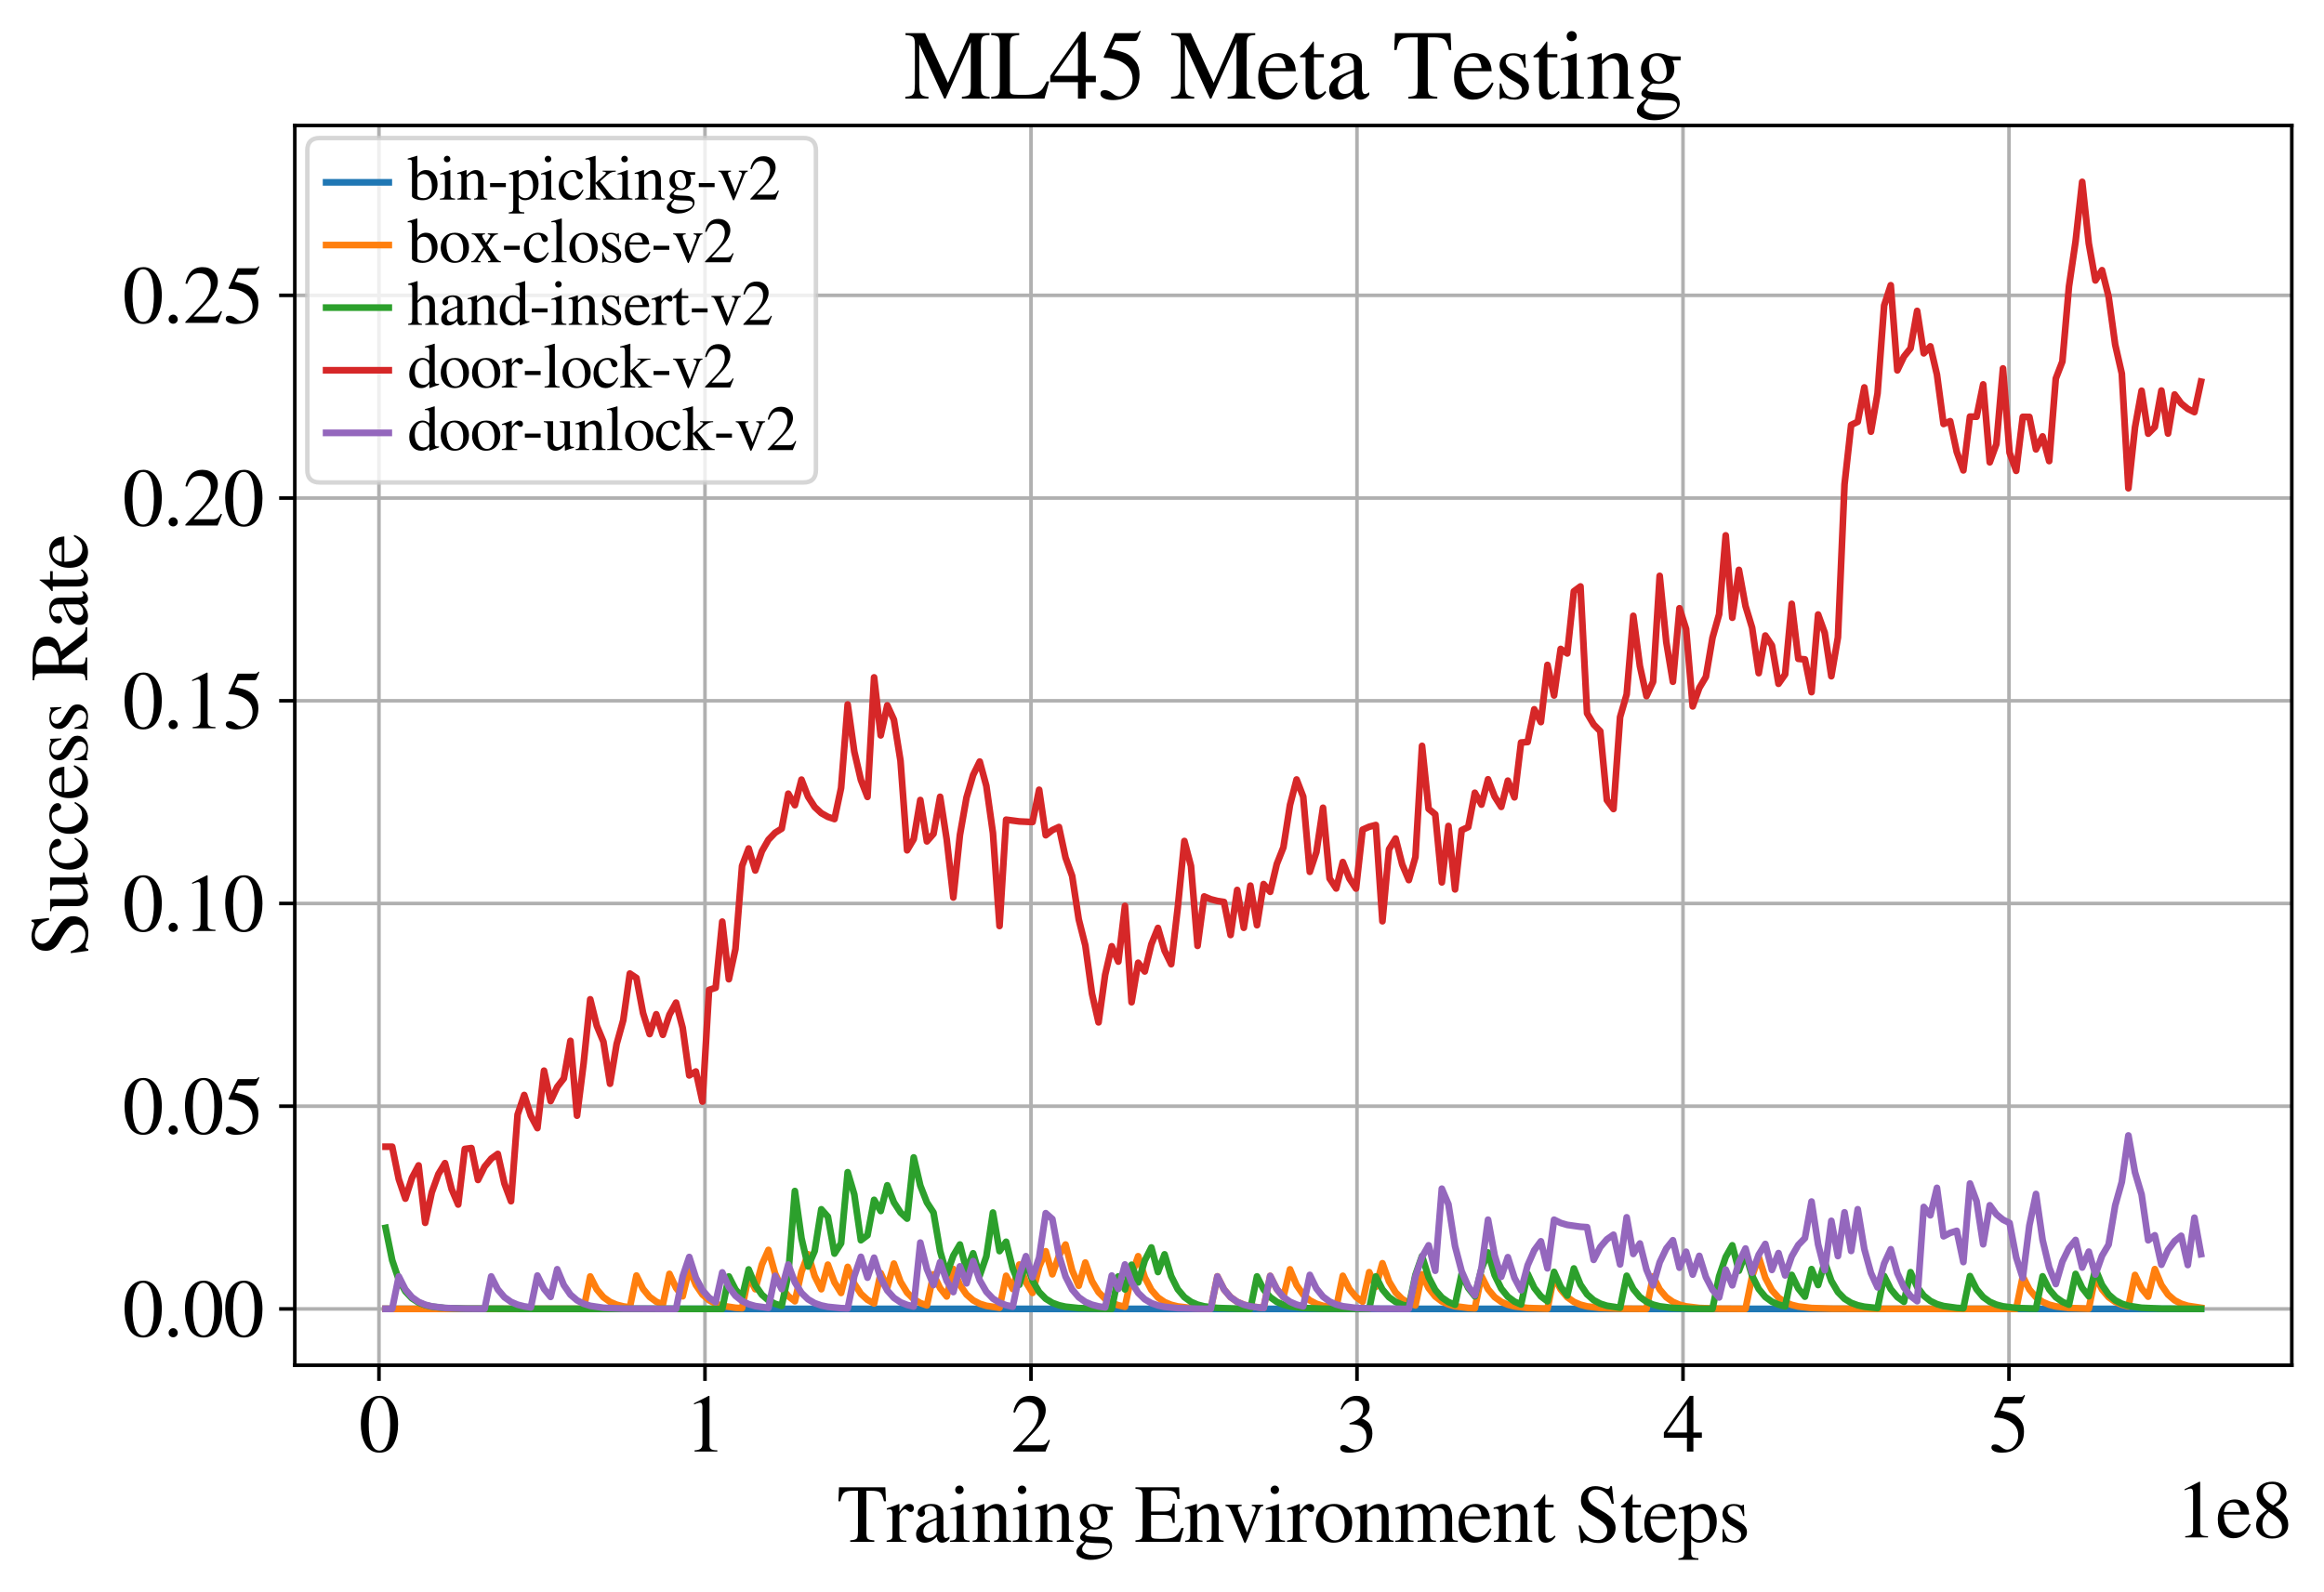 <?xml version="1.0" encoding="utf-8" standalone="no"?>
<!DOCTYPE svg PUBLIC "-//W3C//DTD SVG 1.1//EN"
  "http://www.w3.org/Graphics/SVG/1.1/DTD/svg11.dtd">
<svg xmlns:xlink="http://www.w3.org/1999/xlink" width="519.5pt" height="355.877pt" viewBox="0 0 519.5 355.877" xmlns="http://www.w3.org/2000/svg" version="1.1">
 <defs>
  <style type="text/css">*{stroke-linejoin: round; stroke-linecap: butt}</style>
 </defs>
 <g id="figure_1">
  <g id="patch_1">
   <path d="M 0 355.877 
L 519.5 355.877 
L 519.5 0 
L 0 0 
z
" style="fill: #ffffff"/>
  </g>
  <g id="axes_1">
   <g id="patch_2">
    <path d="M 65.9 305.26 
L 512.3 305.26 
L 512.3 28.06 
L 65.9 28.06 
z
" style="fill: #ffffff"/>
   </g>
   <g id="matplotlib.axis_1">
    <g id="xtick_1">
     <g id="line2d_1">
      <path d="M 84.715 305.26 
L 84.715 28.06 
" clip-path="url(#pf78655b708)" style="fill: none; stroke: #b0b0b0; stroke-width: 0.8; stroke-linecap: square"/>
     </g>
     <g id="line2d_2">
      <defs>
       <path id="m2693a673b1" d="M 0 0 
L 0 3.5 
" style="stroke: #000000; stroke-width: 0.8"/>
      </defs>
      <g>
       <use xlink:href="#m2693a673b1" x="84.715" y="305.26" style="stroke: #000000; stroke-width: 0.8"/>
      </g>
     </g>
     <g id="text_1">
      <!-- 0 -->
      <g transform="translate(80.215 324.554)scale(0.18 -0.18)">
       <defs>
        <path id="STIXGeneral-Regular-30" d="M 3046 2112 
Q 3046 1683 2963 1302 
Q 2880 922 2717 602 
Q 2554 282 2266 96 
Q 1978 -90 1600 -90 
Q 1210 -90 915 108 
Q 621 307 461 640 
Q 301 973 227 1350 
Q 154 1728 154 2150 
Q 154 2746 301 3222 
Q 448 3699 790 4012 
Q 1133 4326 1626 4326 
Q 2253 4326 2649 3712 
Q 3046 3098 3046 2112 
z
M 2432 2080 
Q 2432 3091 2217 3625 
Q 2003 4160 1587 4160 
Q 1190 4160 979 3622 
Q 768 3085 768 2106 
Q 768 1120 979 598 
Q 1190 77 1600 77 
Q 2003 77 2217 598 
Q 2432 1120 2432 2080 
z
" transform="scale(0.016)"/>
       </defs>
       <use xlink:href="#STIXGeneral-Regular-30"/>
      </g>
     </g>
    </g>
    <g id="xtick_2">
     <g id="line2d_3">
      <path d="M 157.589 305.26 
L 157.589 28.06 
" clip-path="url(#pf78655b708)" style="fill: none; stroke: #b0b0b0; stroke-width: 0.8; stroke-linecap: square"/>
     </g>
     <g id="line2d_4">
      <g>
       <use xlink:href="#m2693a673b1" x="157.589" y="305.26" style="stroke: #000000; stroke-width: 0.8"/>
      </g>
     </g>
     <g id="text_2">
      <!-- 1 -->
      <g transform="translate(153.089 324.554)scale(0.18 -0.18)">
       <defs>
        <path id="STIXGeneral-Regular-31" d="M 2522 0 
L 755 0 
L 755 96 
Q 1107 115 1235 227 
Q 1363 339 1363 608 
L 1363 3482 
Q 1363 3795 1171 3795 
Q 1082 3795 883 3718 
L 710 3654 
L 710 3744 
L 1856 4326 
L 1914 4307 
L 1914 486 
Q 1914 275 2042 185 
Q 2170 96 2522 96 
L 2522 0 
z
" transform="scale(0.016)"/>
       </defs>
       <use xlink:href="#STIXGeneral-Regular-31"/>
      </g>
     </g>
    </g>
    <g id="xtick_3">
     <g id="line2d_5">
      <path d="M 230.464 305.26 
L 230.464 28.06 
" clip-path="url(#pf78655b708)" style="fill: none; stroke: #b0b0b0; stroke-width: 0.8; stroke-linecap: square"/>
     </g>
     <g id="line2d_6">
      <g>
       <use xlink:href="#m2693a673b1" x="230.464" y="305.26" style="stroke: #000000; stroke-width: 0.8"/>
      </g>
     </g>
     <g id="text_3">
      <!-- 2 -->
      <g transform="translate(225.964 324.554)scale(0.18 -0.18)">
       <defs>
        <path id="STIXGeneral-Regular-32" d="M 3034 877 
L 2688 0 
L 186 0 
L 186 77 
L 1325 1286 
Q 1773 1754 1965 2144 
Q 2157 2534 2157 2950 
Q 2157 3379 1920 3616 
Q 1683 3853 1267 3853 
Q 922 3853 720 3673 
Q 518 3494 326 3021 
L 192 3053 
Q 301 3648 630 3987 
Q 960 4326 1523 4326 
Q 2054 4326 2380 4006 
Q 2707 3686 2707 3200 
Q 2707 2477 1888 1613 
L 832 486 
L 2330 486 
Q 2541 486 2665 569 
Q 2790 653 2944 915 
L 3034 877 
z
" transform="scale(0.016)"/>
       </defs>
       <use xlink:href="#STIXGeneral-Regular-32"/>
      </g>
     </g>
    </g>
    <g id="xtick_4">
     <g id="line2d_7">
      <path d="M 303.338 305.26 
L 303.338 28.06 
" clip-path="url(#pf78655b708)" style="fill: none; stroke: #b0b0b0; stroke-width: 0.8; stroke-linecap: square"/>
     </g>
     <g id="line2d_8">
      <g>
       <use xlink:href="#m2693a673b1" x="303.338" y="305.26" style="stroke: #000000; stroke-width: 0.8"/>
      </g>
     </g>
     <g id="text_4">
      <!-- 3 -->
      <g transform="translate(298.838 324.554)scale(0.18 -0.18)">
       <defs>
        <path id="STIXGeneral-Regular-33" d="M 390 3264 
L 288 3290 
Q 435 3770 748 4048 
Q 1062 4326 1542 4326 
Q 1990 4326 2265 4083 
Q 2541 3840 2541 3450 
Q 2541 2925 1946 2566 
Q 2298 2413 2477 2227 
Q 2758 1914 2758 1402 
Q 2758 890 2464 506 
Q 2246 211 1840 60 
Q 1434 -90 979 -90 
Q 262 -90 262 275 
Q 262 378 339 442 
Q 416 506 525 506 
Q 685 506 915 339 
Q 1197 141 1466 141 
Q 1818 141 2058 425 
Q 2298 710 2298 1120 
Q 2298 1856 1632 2048 
Q 1434 2112 979 2112 
L 979 2202 
Q 1338 2323 1517 2432 
Q 2035 2726 2035 3290 
Q 2035 3610 1852 3776 
Q 1670 3942 1344 3942 
Q 768 3942 390 3264 
z
" transform="scale(0.016)"/>
       </defs>
       <use xlink:href="#STIXGeneral-Regular-33"/>
      </g>
     </g>
    </g>
    <g id="xtick_5">
     <g id="line2d_9">
      <path d="M 376.212 305.26 
L 376.212 28.06 
" clip-path="url(#pf78655b708)" style="fill: none; stroke: #b0b0b0; stroke-width: 0.8; stroke-linecap: square"/>
     </g>
     <g id="line2d_10">
      <g>
       <use xlink:href="#m2693a673b1" x="376.212" y="305.26" style="stroke: #000000; stroke-width: 0.8"/>
      </g>
     </g>
     <g id="text_5">
      <!-- 4 -->
      <g transform="translate(371.712 324.554)scale(0.18 -0.18)">
       <defs>
        <path id="STIXGeneral-Regular-34" d="M 3027 1069 
L 2368 1069 
L 2368 0 
L 1869 0 
L 1869 1069 
L 77 1069 
L 77 1478 
L 2086 4326 
L 2368 4326 
L 2368 1478 
L 3027 1478 
L 3027 1069 
z
M 1869 1478 
L 1869 3674 
L 333 1478 
L 1869 1478 
z
" transform="scale(0.016)"/>
       </defs>
       <use xlink:href="#STIXGeneral-Regular-34"/>
      </g>
     </g>
    </g>
    <g id="xtick_6">
     <g id="line2d_11">
      <path d="M 449.086 305.26 
L 449.086 28.06 
" clip-path="url(#pf78655b708)" style="fill: none; stroke: #b0b0b0; stroke-width: 0.8; stroke-linecap: square"/>
     </g>
     <g id="line2d_12">
      <g>
       <use xlink:href="#m2693a673b1" x="449.086" y="305.26" style="stroke: #000000; stroke-width: 0.8"/>
      </g>
     </g>
     <g id="text_6">
      <!-- 5 -->
      <g transform="translate(444.586 324.554)scale(0.18 -0.18)">
       <defs>
        <path id="STIXGeneral-Regular-35" d="M 2803 4358 
L 2573 3814 
Q 2534 3731 2400 3731 
L 1158 3731 
L 902 3187 
Q 1606 3053 1920 2896 
Q 2234 2739 2502 2368 
Q 2726 2061 2726 1555 
Q 2726 1094 2576 780 
Q 2426 467 2099 224 
Q 1664 -90 1011 -90 
Q 646 -90 422 19 
Q 198 128 198 307 
Q 198 550 486 550 
Q 717 550 960 352 
Q 1210 147 1414 147 
Q 1747 147 2012 480 
Q 2278 813 2278 1229 
Q 2278 1843 1850 2189 
Q 1293 2637 486 2637 
Q 410 2637 410 2688 
L 416 2720 
L 1114 4237 
L 2438 4237 
Q 2547 4237 2608 4269 
Q 2669 4301 2746 4403 
L 2803 4358 
z
" transform="scale(0.016)"/>
       </defs>
       <use xlink:href="#STIXGeneral-Regular-35"/>
      </g>
     </g>
    </g>
    <g id="text_7">
     <!-- Training Environment Steps -->
     <g transform="translate(187.105 344.754)scale(0.18 -0.18)">
      <defs>
       <path id="STIXGeneral-Regular-54" d="M 3795 3149 
L 3642 3149 
Q 3539 3674 3353 3821 
Q 3168 3968 2656 3968 
L 2278 3968 
L 2278 710 
Q 2278 346 2387 243 
Q 2496 141 2893 122 
L 2893 0 
L 1024 0 
L 1024 122 
Q 1427 147 1526 256 
Q 1626 365 1626 787 
L 1626 3968 
L 1242 3968 
Q 723 3968 540 3817 
Q 358 3667 262 3149 
L 109 3149 
L 154 4237 
L 3750 4237 
L 3795 3149 
z
" transform="scale(0.016)"/>
       <path id="STIXGeneral-Regular-72" d="M 1024 2931 
L 1024 2342 
Q 1267 2688 1430 2816 
Q 1594 2944 1792 2944 
Q 1958 2944 2051 2854 
Q 2144 2765 2144 2605 
Q 2144 2470 2077 2393 
Q 2010 2317 1894 2317 
Q 1773 2317 1638 2445 
Q 1536 2541 1472 2541 
Q 1338 2541 1181 2355 
Q 1024 2170 1024 2016 
L 1024 576 
Q 1024 301 1133 205 
Q 1242 109 1568 96 
L 1568 0 
L 32 0 
L 32 96 
Q 339 154 412 224 
Q 486 294 486 538 
L 486 2138 
Q 486 2349 438 2435 
Q 390 2522 269 2522 
Q 166 2522 45 2496 
L 45 2598 
Q 448 2726 992 2944 
L 1024 2931 
z
" transform="scale(0.016)"/>
       <path id="STIXGeneral-Regular-61" d="M 2829 422 
L 2829 243 
Q 2586 -64 2253 -64 
Q 1888 -64 1843 403 
L 1837 403 
Q 1427 -64 909 -64 
Q 608 -64 422 112 
Q 237 288 237 602 
Q 237 1050 685 1350 
Q 992 1555 1837 1869 
L 1837 2214 
Q 1837 2502 1699 2646 
Q 1562 2790 1338 2790 
Q 1146 2790 1018 2697 
Q 890 2605 890 2477 
Q 890 2419 909 2348 
Q 928 2278 928 2208 
Q 928 2112 841 2029 
Q 755 1946 634 1946 
Q 525 1946 441 2029 
Q 358 2112 358 2240 
Q 358 2547 685 2752 
Q 986 2944 1421 2944 
Q 1939 2944 2176 2656 
Q 2291 2522 2323 2384 
Q 2355 2246 2355 1946 
L 2355 723 
Q 2355 301 2554 301 
Q 2682 301 2829 422 
z
M 1837 813 
L 1837 1715 
Q 1248 1510 1018 1293 
Q 800 1094 800 800 
Q 800 557 921 432 
Q 1043 307 1242 307 
Q 1453 307 1613 410 
Q 1747 506 1792 589 
Q 1837 672 1837 813 
z
" transform="scale(0.016)"/>
       <path id="STIXGeneral-Regular-69" d="M 1152 4045 
Q 1152 3904 1056 3811 
Q 960 3718 819 3718 
Q 685 3718 592 3811 
Q 499 3904 499 4045 
Q 499 4179 595 4275 
Q 691 4371 826 4371 
Q 966 4371 1059 4275 
Q 1152 4179 1152 4045 
z
M 1619 0 
L 102 0 
L 102 96 
Q 435 115 521 211 
Q 608 307 608 666 
L 608 2118 
Q 608 2342 563 2432 
Q 518 2522 397 2522 
Q 243 2522 128 2490 
L 128 2592 
L 1120 2944 
L 1146 2918 
L 1146 672 
Q 1146 314 1226 218 
Q 1306 122 1619 96 
L 1619 0 
z
" transform="scale(0.016)"/>
       <path id="STIXGeneral-Regular-6e" d="M 3104 0 
L 1773 0 
L 1779 96 
Q 2016 115 2096 233 
Q 2176 352 2176 672 
L 2176 1946 
Q 2176 2592 1709 2592 
Q 1549 2592 1408 2515 
Q 1267 2438 1050 2227 
L 1050 461 
Q 1050 269 1136 192 
Q 1222 115 1466 96 
L 1466 0 
L 115 0 
L 115 96 
Q 358 115 435 214 
Q 512 314 512 602 
L 512 2157 
Q 512 2394 467 2483 
Q 422 2573 288 2573 
Q 160 2573 102 2547 
L 102 2656 
Q 550 2784 979 2944 
L 1030 2925 
L 1030 2426 
L 1037 2426 
Q 1491 2944 1958 2944 
Q 2323 2944 2518 2688 
Q 2714 2432 2714 1958 
L 2714 544 
Q 2714 288 2790 205 
Q 2867 122 3104 96 
L 3104 0 
z
" transform="scale(0.016)"/>
       <path id="STIXGeneral-Regular-67" d="M 3008 2483 
L 2477 2483 
Q 2598 2208 2598 1946 
Q 2598 1453 2265 1203 
Q 1933 954 1600 954 
Q 1530 954 1357 973 
L 1235 986 
Q 1107 947 979 812 
Q 851 678 851 582 
Q 851 435 1350 410 
L 2176 371 
Q 2528 358 2739 172 
Q 2950 -13 2950 -314 
Q 2950 -685 2566 -986 
Q 2035 -1395 1286 -1395 
Q 826 -1395 502 -1212 
Q 179 -1030 179 -774 
Q 179 -595 320 -419 
Q 461 -243 806 6 
Q 602 102 534 172 
Q 467 243 467 346 
Q 467 531 762 787 
Q 909 915 1037 1043 
Q 717 1203 579 1401 
Q 442 1600 442 1901 
Q 442 2336 752 2640 
Q 1062 2944 1510 2944 
Q 1766 2944 2022 2848 
L 2163 2797 
Q 2349 2733 2515 2733 
L 3008 2733 
L 3008 2483 
z
M 973 2163 
L 973 2144 
Q 973 1683 1155 1398 
Q 1338 1114 1632 1114 
Q 1850 1114 1978 1270 
Q 2106 1427 2106 1690 
Q 2106 2112 1914 2464 
Q 1754 2765 1446 2765 
Q 1222 2765 1097 2605 
Q 973 2445 973 2163 
z
M 2771 -410 
Q 2771 -230 2595 -163 
Q 2419 -96 1978 -96 
Q 1344 -96 941 -13 
Q 749 -243 688 -348 
Q 627 -454 627 -563 
Q 627 -774 880 -902 
Q 1133 -1030 1555 -1030 
Q 2099 -1030 2435 -860 
Q 2771 -691 2771 -410 
z
" transform="scale(0.016)"/>
       <path id="STIXGeneral-Regular-20" transform="scale(0.016)"/>
       <path id="STIXGeneral-Regular-45" d="M 3821 1082 
L 3526 0 
L 77 0 
L 77 122 
Q 442 147 538 252 
Q 634 358 634 730 
L 634 3520 
Q 634 3878 534 3987 
Q 435 4096 77 4115 
L 77 4237 
L 3469 4237 
L 3494 3322 
L 3334 3322 
Q 3264 3750 3085 3872 
Q 2906 3994 2349 3994 
L 1510 3994 
Q 1370 3994 1328 3952 
Q 1286 3910 1286 3763 
L 1286 2355 
L 2253 2355 
Q 2656 2355 2787 2470 
Q 2918 2586 2976 2970 
L 3123 2970 
L 3123 1472 
L 2976 1472 
Q 2918 1875 2790 1984 
Q 2662 2093 2253 2093 
L 1286 2093 
L 1286 538 
Q 1286 346 1420 291 
Q 1555 237 1933 237 
L 2163 237 
Q 2848 237 3136 403 
Q 3424 570 3642 1082 
L 3821 1082 
z
" transform="scale(0.016)"/>
       <path id="STIXGeneral-Regular-76" d="M 3053 2880 
L 3053 2784 
Q 2906 2771 2835 2688 
Q 2765 2605 2637 2285 
L 1818 230 
Q 1690 -90 1638 -90 
Q 1587 -90 1523 77 
Q 1510 96 1497 141 
Q 1485 186 1472 211 
L 704 2048 
Q 499 2534 403 2652 
Q 307 2771 122 2784 
L 122 2880 
L 1376 2880 
L 1376 2784 
Q 1210 2771 1146 2732 
Q 1082 2694 1082 2611 
Q 1082 2509 1139 2368 
L 1792 730 
L 2426 2387 
Q 2464 2483 2464 2579 
Q 2464 2758 2163 2784 
L 2163 2880 
L 3053 2880 
z
" transform="scale(0.016)"/>
       <path id="STIXGeneral-Regular-6f" d="M 3008 1478 
Q 3008 806 2608 371 
Q 2208 -64 1568 -64 
Q 979 -64 582 368 
Q 186 800 186 1459 
Q 186 2125 582 2534 
Q 979 2944 1626 2944 
Q 2221 2944 2614 2537 
Q 3008 2131 3008 1478 
z
M 2432 1306 
Q 2432 2035 2112 2445 
Q 1856 2765 1504 2765 
Q 1171 2765 966 2493 
Q 762 2221 762 1747 
Q 762 928 1101 435 
Q 1318 115 1677 115 
Q 2029 115 2230 432 
Q 2432 749 2432 1306 
z
" transform="scale(0.016)"/>
       <path id="STIXGeneral-Regular-6d" d="M 4960 0 
L 3565 0 
L 3565 96 
Q 3834 122 3907 208 
Q 3981 294 3981 576 
L 3981 1894 
Q 3981 2278 3869 2444 
Q 3757 2611 3488 2611 
Q 3264 2611 3107 2521 
Q 2950 2432 2803 2221 
L 2803 608 
Q 2803 301 2896 201 
Q 2989 102 3264 96 
L 3264 0 
L 1830 0 
L 1830 96 
Q 2112 115 2189 188 
Q 2266 262 2266 550 
L 2266 1901 
Q 2266 2611 1850 2611 
Q 1670 2611 1468 2531 
Q 1267 2451 1171 2336 
Q 1088 2240 1088 2227 
L 1088 448 
Q 1088 243 1177 176 
Q 1267 109 1523 96 
L 1523 0 
L 102 0 
L 102 96 
Q 371 102 460 195 
Q 550 288 550 563 
L 550 2150 
Q 550 2387 499 2480 
Q 448 2573 326 2573 
Q 230 2573 122 2547 
L 122 2656 
Q 557 2778 1011 2944 
L 1062 2925 
L 1062 2451 
L 1075 2451 
Q 1363 2752 1584 2848 
Q 1805 2944 2054 2944 
Q 2560 2944 2733 2406 
Q 3232 2944 3776 2944 
Q 4518 2944 4518 1792 
L 4518 493 
Q 4518 282 4582 202 
Q 4646 122 4794 109 
L 4960 96 
L 4960 0 
z
" transform="scale(0.016)"/>
       <path id="STIXGeneral-Regular-65" d="M 2611 1050 
L 2714 1005 
Q 2330 -64 1376 -64 
Q 813 -64 486 329 
Q 160 723 160 1389 
Q 160 2074 525 2509 
Q 890 2944 1485 2944 
Q 2061 2944 2374 2502 
Q 2560 2246 2592 1773 
L 621 1773 
Q 646 1370 700 1158 
Q 755 947 915 730 
Q 1184 378 1626 378 
Q 1939 378 2153 531 
Q 2368 685 2611 1050 
z
M 634 1978 
L 1939 1978 
Q 1882 2381 1750 2547 
Q 1619 2714 1312 2714 
Q 1043 2714 864 2525 
Q 685 2336 634 1978 
z
" transform="scale(0.016)"/>
       <path id="STIXGeneral-Regular-74" d="M 1702 493 
L 1786 422 
Q 1478 -64 1011 -64 
Q 448 -64 448 749 
L 448 2675 
L 109 2675 
Q 83 2694 83 2720 
Q 83 2771 192 2842 
Q 435 2982 813 3526 
Q 826 3546 874 3606 
Q 922 3667 941 3706 
Q 986 3706 986 3622 
L 986 2880 
L 1632 2880 
L 1632 2675 
L 986 2675 
L 986 845 
Q 986 538 1062 403 
Q 1139 269 1318 269 
Q 1510 269 1702 493 
z
" transform="scale(0.016)"/>
       <path id="STIXGeneral-Regular-53" d="M 3002 2963 
L 2842 2963 
Q 2733 3360 2579 3565 
Q 2189 4064 1651 4064 
Q 1357 4064 1181 3894 
Q 1005 3725 1005 3456 
Q 1005 3328 1069 3206 
Q 1133 3085 1206 2998 
Q 1280 2912 1465 2784 
Q 1651 2656 1766 2589 
Q 1882 2522 2150 2362 
Q 2669 2061 2905 1763 
Q 3142 1466 3142 1107 
Q 3142 576 2771 243 
Q 2400 -90 1837 -90 
Q 1421 -90 1082 58 
Q 915 128 781 128 
Q 704 128 653 70 
Q 602 13 602 -83 
L 461 -83 
L 275 1274 
L 416 1274 
Q 845 141 1734 141 
Q 2074 141 2285 342 
Q 2496 544 2496 858 
Q 2496 1158 2310 1363 
Q 2003 1696 1235 2106 
Q 454 2522 454 3206 
Q 454 3718 768 4022 
Q 1082 4326 1568 4326 
Q 1907 4326 2240 4186 
Q 2413 4109 2522 4109 
Q 2688 4109 2726 4326 
L 2861 4326 
L 3002 2963 
z
" transform="scale(0.016)"/>
       <path id="STIXGeneral-Regular-70" d="M 1018 2931 
L 1018 2438 
Q 1421 2944 1939 2944 
Q 2406 2944 2707 2560 
Q 3008 2176 3008 1581 
Q 3008 883 2621 409 
Q 2234 -64 1664 -64 
Q 1466 -64 1328 -6 
Q 1190 51 1018 211 
L 1018 -794 
Q 1018 -1094 1120 -1180 
Q 1222 -1267 1581 -1274 
L 1581 -1389 
L 32 -1389 
L 32 -1280 
Q 314 -1254 397 -1171 
Q 480 -1088 480 -838 
L 480 2157 
Q 480 2381 429 2451 
Q 378 2522 218 2522 
Q 115 2522 58 2515 
L 58 2618 
Q 506 2752 979 2944 
L 1018 2931 
z
M 1018 2138 
L 1018 563 
Q 1018 422 1238 281 
Q 1459 141 1683 141 
Q 2029 141 2243 467 
Q 2458 794 2458 1325 
Q 2458 1888 2243 2224 
Q 2029 2560 1670 2560 
Q 1446 2560 1232 2419 
Q 1018 2278 1018 2138 
z
" transform="scale(0.016)"/>
       <path id="STIXGeneral-Regular-73" d="M 998 1926 
L 1664 1523 
Q 1984 1331 2105 1164 
Q 2227 998 2227 736 
Q 2227 416 1961 176 
Q 1696 -64 1331 -64 
Q 1030 -64 864 -6 
Q 691 51 570 51 
Q 461 51 416 -26 
L 333 -26 
L 333 979 
L 435 979 
Q 538 512 730 294 
Q 922 77 1248 77 
Q 1485 77 1632 211 
Q 1779 346 1779 550 
Q 1779 845 1440 1030 
L 1094 1222 
Q 326 1651 326 2150 
Q 326 2522 566 2730 
Q 806 2938 1210 2938 
Q 1491 2938 1638 2867 
Q 1754 2816 1818 2816 
Q 1862 2816 1920 2880 
L 1990 2880 
L 2022 2010 
L 1926 2010 
Q 1818 2445 1654 2621 
Q 1491 2797 1203 2797 
Q 986 2797 854 2688 
Q 723 2579 723 2362 
Q 723 2253 796 2128 
Q 870 2003 998 1926 
z
" transform="scale(0.016)"/>
      </defs>
      <use xlink:href="#STIXGeneral-Regular-54"/>
      <use xlink:href="#STIXGeneral-Regular-72" x="61.1"/>
      <use xlink:href="#STIXGeneral-Regular-61" x="94.4"/>
      <use xlink:href="#STIXGeneral-Regular-69" x="138.8"/>
      <use xlink:href="#STIXGeneral-Regular-6e" x="166.6"/>
      <use xlink:href="#STIXGeneral-Regular-69" x="216.6"/>
      <use xlink:href="#STIXGeneral-Regular-6e" x="244.4"/>
      <use xlink:href="#STIXGeneral-Regular-67" x="294.4"/>
      <use xlink:href="#STIXGeneral-Regular-20" x="344.4"/>
      <use xlink:href="#STIXGeneral-Regular-45" x="369.4"/>
      <use xlink:href="#STIXGeneral-Regular-6e" x="430.5"/>
      <use xlink:href="#STIXGeneral-Regular-76" x="480.5"/>
      <use xlink:href="#STIXGeneral-Regular-69" x="530.5"/>
      <use xlink:href="#STIXGeneral-Regular-72" x="558.3"/>
      <use xlink:href="#STIXGeneral-Regular-6f" x="591.6"/>
      <use xlink:href="#STIXGeneral-Regular-6e" x="641.6"/>
      <use xlink:href="#STIXGeneral-Regular-6d" x="691.6"/>
      <use xlink:href="#STIXGeneral-Regular-65" x="769.4"/>
      <use xlink:href="#STIXGeneral-Regular-6e" x="813.8"/>
      <use xlink:href="#STIXGeneral-Regular-74" x="863.8"/>
      <use xlink:href="#STIXGeneral-Regular-20" x="891.6"/>
      <use xlink:href="#STIXGeneral-Regular-53" x="916.6"/>
      <use xlink:href="#STIXGeneral-Regular-74" x="972.2"/>
      <use xlink:href="#STIXGeneral-Regular-65" x="1000"/>
      <use xlink:href="#STIXGeneral-Regular-70" x="1044.4"/>
      <use xlink:href="#STIXGeneral-Regular-73" x="1094.4"/>
     </g>
    </g>
    <g id="text_8">
     <!-- 1e8 -->
     <g transform="translate(486.307 343.754)scale(0.18 -0.18)">
      <defs>
       <path id="STIXGeneral-Regular-38" d="M 2848 992 
Q 2848 499 2505 204 
Q 2163 -90 1587 -90 
Q 1050 -90 704 204 
Q 358 499 358 954 
Q 358 1293 524 1533 
Q 691 1773 1190 2125 
Q 710 2522 553 2765 
Q 397 3008 397 3328 
Q 397 3782 745 4054 
Q 1094 4326 1638 4326 
Q 2106 4326 2410 4060 
Q 2714 3795 2714 3411 
Q 2714 3059 2531 2848 
Q 2349 2637 1856 2374 
Q 2432 1990 2640 1689 
Q 2848 1389 2848 992 
z
M 2272 3411 
Q 2272 3744 2086 3945 
Q 1901 4147 1574 4147 
Q 1248 4147 1059 3977 
Q 870 3808 870 3513 
Q 870 3219 1059 2979 
Q 1248 2739 1670 2490 
Q 1997 2682 2134 2896 
Q 2272 3110 2272 3411 
z
M 1734 1741 
L 1357 1997 
Q 1075 1766 960 1545 
Q 845 1325 845 1011 
Q 845 576 1065 333 
Q 1286 90 1658 90 
Q 1971 90 2166 285 
Q 2362 480 2362 794 
Q 2362 1082 2214 1299 
Q 2067 1517 1734 1741 
z
" transform="scale(0.016)"/>
      </defs>
      <use xlink:href="#STIXGeneral-Regular-31"/>
      <use xlink:href="#STIXGeneral-Regular-65" x="50"/>
      <use xlink:href="#STIXGeneral-Regular-38" x="94.4"/>
     </g>
    </g>
   </g>
   <g id="matplotlib.axis_2">
    <g id="ytick_1">
     <g id="line2d_13">
      <path d="M 65.9 292.66 
L 512.3 292.66 
" clip-path="url(#pf78655b708)" style="fill: none; stroke: #b0b0b0; stroke-width: 0.8; stroke-linecap: square"/>
     </g>
     <g id="line2d_14">
      <defs>
       <path id="m76dcdd8275" d="M 0 0 
L -3.5 0 
" style="stroke: #000000; stroke-width: 0.8"/>
      </defs>
      <g>
       <use xlink:href="#m76dcdd8275" x="65.9" y="292.66" style="stroke: #000000; stroke-width: 0.8"/>
      </g>
     </g>
     <g id="text_9">
      <!-- 0.00 -->
      <g transform="translate(27.4 298.807)scale(0.18 -0.18)">
       <defs>
        <path id="STIXGeneral-Regular-2e" d="M 1158 275 
Q 1158 134 1052 32 
Q 947 -70 800 -70 
Q 653 -70 550 32 
Q 448 134 448 281 
Q 448 429 553 534 
Q 659 640 806 640 
Q 947 640 1052 531 
Q 1158 422 1158 275 
z
" transform="scale(0.016)"/>
       </defs>
       <use xlink:href="#STIXGeneral-Regular-30"/>
       <use xlink:href="#STIXGeneral-Regular-2e" x="50"/>
       <use xlink:href="#STIXGeneral-Regular-30" x="75"/>
       <use xlink:href="#STIXGeneral-Regular-30" x="125"/>
      </g>
     </g>
    </g>
    <g id="ytick_2">
     <g id="line2d_15">
      <path d="M 65.9 247.336 
L 512.3 247.336 
" clip-path="url(#pf78655b708)" style="fill: none; stroke: #b0b0b0; stroke-width: 0.8; stroke-linecap: square"/>
     </g>
     <g id="line2d_16">
      <g>
       <use xlink:href="#m76dcdd8275" x="65.9" y="247.336" style="stroke: #000000; stroke-width: 0.8"/>
      </g>
     </g>
     <g id="text_10">
      <!-- 0.05 -->
      <g transform="translate(27.4 253.482)scale(0.18 -0.18)">
       <use xlink:href="#STIXGeneral-Regular-30"/>
       <use xlink:href="#STIXGeneral-Regular-2e" x="50"/>
       <use xlink:href="#STIXGeneral-Regular-30" x="75"/>
       <use xlink:href="#STIXGeneral-Regular-35" x="125"/>
      </g>
     </g>
    </g>
    <g id="ytick_3">
     <g id="line2d_17">
      <path d="M 65.9 202.011 
L 512.3 202.011 
" clip-path="url(#pf78655b708)" style="fill: none; stroke: #b0b0b0; stroke-width: 0.8; stroke-linecap: square"/>
     </g>
     <g id="line2d_18">
      <g>
       <use xlink:href="#m76dcdd8275" x="65.9" y="202.011" style="stroke: #000000; stroke-width: 0.8"/>
      </g>
     </g>
     <g id="text_11">
      <!-- 0.10 -->
      <g transform="translate(27.4 208.158)scale(0.18 -0.18)">
       <use xlink:href="#STIXGeneral-Regular-30"/>
       <use xlink:href="#STIXGeneral-Regular-2e" x="50"/>
       <use xlink:href="#STIXGeneral-Regular-31" x="75"/>
       <use xlink:href="#STIXGeneral-Regular-30" x="125"/>
      </g>
     </g>
    </g>
    <g id="ytick_4">
     <g id="line2d_19">
      <path d="M 65.9 156.687 
L 512.3 156.687 
" clip-path="url(#pf78655b708)" style="fill: none; stroke: #b0b0b0; stroke-width: 0.8; stroke-linecap: square"/>
     </g>
     <g id="line2d_20">
      <g>
       <use xlink:href="#m76dcdd8275" x="65.9" y="156.687" style="stroke: #000000; stroke-width: 0.8"/>
      </g>
     </g>
     <g id="text_12">
      <!-- 0.15 -->
      <g transform="translate(27.4 162.834)scale(0.18 -0.18)">
       <use xlink:href="#STIXGeneral-Regular-30"/>
       <use xlink:href="#STIXGeneral-Regular-2e" x="50"/>
       <use xlink:href="#STIXGeneral-Regular-31" x="75"/>
       <use xlink:href="#STIXGeneral-Regular-35" x="125"/>
      </g>
     </g>
    </g>
    <g id="ytick_5">
     <g id="line2d_21">
      <path d="M 65.9 111.362 
L 512.3 111.362 
" clip-path="url(#pf78655b708)" style="fill: none; stroke: #b0b0b0; stroke-width: 0.8; stroke-linecap: square"/>
     </g>
     <g id="line2d_22">
      <g>
       <use xlink:href="#m76dcdd8275" x="65.9" y="111.362" style="stroke: #000000; stroke-width: 0.8"/>
      </g>
     </g>
     <g id="text_13">
      <!-- 0.20 -->
      <g transform="translate(27.4 117.509)scale(0.18 -0.18)">
       <use xlink:href="#STIXGeneral-Regular-30"/>
       <use xlink:href="#STIXGeneral-Regular-2e" x="50"/>
       <use xlink:href="#STIXGeneral-Regular-32" x="75"/>
       <use xlink:href="#STIXGeneral-Regular-30" x="125"/>
      </g>
     </g>
    </g>
    <g id="ytick_6">
     <g id="line2d_23">
      <path d="M 65.9 66.038 
L 512.3 66.038 
" clip-path="url(#pf78655b708)" style="fill: none; stroke: #b0b0b0; stroke-width: 0.8; stroke-linecap: square"/>
     </g>
     <g id="line2d_24">
      <g>
       <use xlink:href="#m76dcdd8275" x="65.9" y="66.038" style="stroke: #000000; stroke-width: 0.8"/>
      </g>
     </g>
     <g id="text_14">
      <!-- 0.25 -->
      <g transform="translate(27.4 72.185)scale(0.18 -0.18)">
       <use xlink:href="#STIXGeneral-Regular-30"/>
       <use xlink:href="#STIXGeneral-Regular-2e" x="50"/>
       <use xlink:href="#STIXGeneral-Regular-32" x="75"/>
       <use xlink:href="#STIXGeneral-Regular-35" x="125"/>
      </g>
     </g>
    </g>
    <g id="text_15">
     <!-- Success Rate -->
     <g transform="translate(19.493 213.905)rotate(-90)scale(0.18 -0.18)">
      <defs>
       <path id="STIXGeneral-Regular-75" d="M 3072 320 
L 3072 230 
Q 2573 96 2195 -58 
L 2163 -38 
L 2163 486 
L 2150 486 
Q 1747 -64 1235 -64 
Q 870 -64 662 160 
Q 454 384 454 755 
L 454 2362 
Q 454 2598 371 2688 
Q 288 2778 58 2790 
L 58 2880 
L 992 2880 
L 992 813 
Q 992 595 1123 451 
Q 1254 307 1446 307 
Q 1760 307 1984 506 
Q 2067 582 2099 649 
Q 2131 717 2131 877 
L 2131 2355 
Q 2131 2605 2041 2678 
Q 1952 2752 1658 2771 
L 1658 2880 
L 2669 2880 
L 2669 685 
Q 2669 461 2742 390 
Q 2816 320 3034 320 
L 3072 320 
z
" transform="scale(0.016)"/>
       <path id="STIXGeneral-Regular-63" d="M 2547 998 
L 2637 941 
Q 2362 403 2112 205 
Q 1786 -64 1376 -64 
Q 845 -64 502 336 
Q 160 736 160 1357 
Q 160 2170 698 2618 
Q 1094 2944 1562 2944 
Q 1965 2944 2256 2749 
Q 2547 2554 2547 2285 
Q 2547 2176 2457 2096 
Q 2368 2016 2246 2016 
Q 2022 2016 1939 2310 
L 1901 2451 
Q 1850 2630 1773 2694 
Q 1696 2758 1523 2758 
Q 1133 2758 893 2451 
Q 653 2144 653 1645 
Q 653 1094 928 745 
Q 1203 397 1645 397 
Q 1920 397 2118 528 
Q 2317 659 2547 998 
z
" transform="scale(0.016)"/>
       <path id="STIXGeneral-Regular-52" d="M 4224 0 
L 3187 0 
L 1664 1971 
L 1306 1958 
L 1306 717 
Q 1306 352 1405 249 
Q 1504 147 1875 122 
L 1875 0 
L 109 0 
L 109 122 
Q 474 154 563 262 
Q 653 371 653 794 
L 653 3526 
Q 653 3885 563 3987 
Q 474 4090 109 4115 
L 109 4237 
L 1850 4237 
Q 2726 4237 3187 3859 
Q 3501 3603 3501 3091 
Q 3501 2221 2342 2042 
L 3622 422 
Q 3757 256 3878 198 
Q 4000 141 4224 122 
L 4224 0 
z
M 1306 3731 
L 1306 2195 
Q 1766 2202 1990 2246 
Q 2214 2291 2438 2413 
Q 2803 2618 2803 3142 
Q 2803 4000 1632 4000 
Q 1459 4000 1382 3945 
Q 1306 3891 1306 3731 
z
" transform="scale(0.016)"/>
      </defs>
      <use xlink:href="#STIXGeneral-Regular-53"/>
      <use xlink:href="#STIXGeneral-Regular-75" x="55.6"/>
      <use xlink:href="#STIXGeneral-Regular-63" x="105.6"/>
      <use xlink:href="#STIXGeneral-Regular-63" x="150"/>
      <use xlink:href="#STIXGeneral-Regular-65" x="194.4"/>
      <use xlink:href="#STIXGeneral-Regular-73" x="238.8"/>
      <use xlink:href="#STIXGeneral-Regular-73" x="277.7"/>
      <use xlink:href="#STIXGeneral-Regular-20" x="316.6"/>
      <use xlink:href="#STIXGeneral-Regular-52" x="341.6"/>
      <use xlink:href="#STIXGeneral-Regular-61" x="408.3"/>
      <use xlink:href="#STIXGeneral-Regular-74" x="452.7"/>
      <use xlink:href="#STIXGeneral-Regular-65" x="480.5"/>
     </g>
    </g>
   </g>
   <g id="line2d_25">
    <path d="M 86.191 292.66 
L 492.009 292.66 
L 492.009 292.66 
" clip-path="url(#pf78655b708)" style="fill: none; stroke: #1f77b4; stroke-width: 1.5; stroke-linecap: square"/>
   </g>
   <g id="line2d_26">
    <path d="M 86.191 292.66 
L 130.462 292.66 
L 131.938 285.408 
L 133.413 288.309 
L 134.889 290.049 
L 136.365 291.094 
L 137.84 291.72 
L 139.316 292.096 
L 140.792 292.322 
L 142.268 285.205 
L 143.743 288.187 
L 145.219 289.976 
L 146.695 291.05 
L 148.17 291.694 
L 149.646 284.829 
L 151.122 287.961 
L 152.598 289.841 
L 154.073 283.717 
L 155.549 287.294 
L 157.025 289.44 
L 158.5 290.728 
L 159.976 291.501 
L 161.452 291.965 
L 164.403 292.41 
L 165.879 292.51 
L 167.355 285.318 
L 168.83 288.255 
L 170.306 282.765 
L 171.782 279.471 
L 173.257 284.747 
L 174.733 287.912 
L 176.209 289.811 
L 177.684 290.951 
L 179.16 284.383 
L 180.636 280.442 
L 182.112 285.329 
L 183.587 288.262 
L 185.063 282.769 
L 186.539 286.725 
L 188.014 289.099 
L 189.49 283.272 
L 190.966 287.027 
L 192.441 289.28 
L 193.917 290.632 
L 195.393 291.443 
L 196.869 284.678 
L 198.344 287.871 
L 199.82 282.535 
L 201.296 286.585 
L 202.771 289.015 
L 204.247 290.473 
L 205.723 291.348 
L 207.199 291.873 
L 208.674 284.936 
L 210.15 288.026 
L 211.626 289.879 
L 213.101 283.74 
L 214.577 287.308 
L 216.053 289.449 
L 217.528 290.733 
L 219.004 291.504 
L 220.48 291.966 
L 223.431 292.41 
L 224.907 285.258 
L 226.383 288.219 
L 227.858 282.744 
L 229.334 286.71 
L 230.81 289.09 
L 232.285 283.266 
L 233.761 279.772 
L 235.237 284.927 
L 236.713 280.768 
L 238.188 278.273 
L 239.664 284.028 
L 241.14 287.481 
L 242.615 282.301 
L 244.091 286.444 
L 245.567 288.931 
L 247.042 290.422 
L 248.518 291.318 
L 249.994 291.855 
L 251.47 292.177 
L 252.945 285.118 
L 254.421 280.883 
L 255.897 285.594 
L 257.372 288.42 
L 258.848 290.116 
L 260.324 291.134 
L 261.8 291.744 
L 263.275 292.111 
L 266.227 292.462 
L 270.654 292.617 
L 272.129 285.383 
L 273.605 288.294 
L 275.081 290.04 
L 276.557 291.088 
L 278.032 291.717 
L 279.508 292.094 
L 282.459 292.456 
L 283.935 285.286 
L 285.411 288.236 
L 286.886 290.005 
L 288.362 283.815 
L 289.838 287.353 
L 291.314 289.476 
L 292.789 290.75 
L 294.265 291.514 
L 295.741 291.972 
L 298.692 292.413 
L 300.168 285.26 
L 301.643 288.22 
L 303.119 289.996 
L 304.595 291.062 
L 306.071 284.449 
L 307.546 287.734 
L 309.022 282.452 
L 310.498 286.535 
L 311.973 288.985 
L 313.449 290.455 
L 314.925 291.337 
L 316.4 291.866 
L 317.876 284.932 
L 319.352 288.023 
L 320.828 289.878 
L 322.303 290.991 
L 323.779 291.659 
L 325.255 292.059 
L 328.206 292.444 
L 329.682 292.53 
L 331.158 285.33 
L 332.633 288.262 
L 334.109 290.021 
L 335.585 291.077 
L 337.06 291.71 
L 338.536 292.09 
L 341.487 292.455 
L 345.915 292.616 
L 347.39 285.382 
L 348.866 288.293 
L 350.342 290.04 
L 351.817 291.088 
L 353.293 291.717 
L 354.769 292.094 
L 357.72 292.456 
L 362.147 292.616 
L 368.05 292.654 
L 369.526 285.405 
L 371.001 288.307 
L 372.477 290.048 
L 373.953 291.093 
L 375.429 291.72 
L 376.904 292.096 
L 379.856 292.457 
L 384.283 292.616 
L 390.186 292.654 
L 391.661 285.405 
L 393.137 281.055 
L 394.613 285.697 
L 396.088 288.482 
L 397.564 290.153 
L 399.04 291.156 
L 400.516 291.758 
L 401.991 292.119 
L 404.943 292.465 
L 409.37 292.618 
L 422.651 292.66 
L 450.689 292.66 
L 452.165 285.408 
L 453.641 288.309 
L 455.117 290.049 
L 456.592 291.094 
L 458.068 291.72 
L 459.544 292.096 
L 462.495 292.457 
L 466.922 292.616 
L 468.398 285.382 
L 469.874 288.293 
L 471.349 290.04 
L 472.825 291.088 
L 474.301 291.717 
L 475.776 292.094 
L 477.252 285.069 
L 478.728 288.105 
L 480.203 289.927 
L 481.679 283.768 
L 483.155 287.325 
L 484.631 289.459 
L 486.106 290.74 
L 487.582 291.508 
L 489.058 291.969 
L 492.009 292.411 
L 492.009 292.411 
" clip-path="url(#pf78655b708)" style="fill: none; stroke: #ff7f0e; stroke-width: 1.5; stroke-linecap: square"/>
   </g>
   <g id="line2d_27">
    <path d="M 86.191 274.53 
L 87.667 281.782 
L 89.142 286.133 
L 90.618 288.744 
L 92.094 290.311 
L 93.569 291.25 
L 95.045 291.814 
L 96.521 292.153 
L 99.472 292.477 
L 103.899 292.621 
L 117.181 292.66 
L 161.452 292.66 
L 162.927 285.408 
L 164.403 288.309 
L 165.879 290.049 
L 167.355 283.842 
L 168.83 287.369 
L 170.306 289.486 
L 171.782 290.755 
L 173.257 291.517 
L 174.733 291.974 
L 176.209 284.997 
L 177.684 266.306 
L 179.16 276.848 
L 180.636 283.173 
L 182.112 279.716 
L 183.587 270.39 
L 185.063 272.046 
L 186.539 280.292 
L 188.014 277.987 
L 189.49 262.101 
L 190.966 267.073 
L 192.441 277.308 
L 193.917 276.197 
L 195.393 268.278 
L 196.869 270.779 
L 198.344 265.028 
L 199.82 268.829 
L 201.296 271.109 
L 202.771 272.478 
L 204.247 258.795 
L 205.723 265.089 
L 207.199 268.866 
L 208.674 271.132 
L 210.15 279.743 
L 211.626 284.91 
L 213.101 280.758 
L 214.577 278.267 
L 216.053 284.024 
L 217.528 280.227 
L 219.004 285.2 
L 220.48 280.932 
L 221.956 271.12 
L 223.431 279.736 
L 224.907 277.654 
L 226.383 283.656 
L 227.858 287.258 
L 229.334 282.167 
L 230.81 286.364 
L 232.285 288.883 
L 233.761 290.394 
L 235.237 291.3 
L 236.713 291.844 
L 238.188 292.171 
L 241.14 292.484 
L 245.567 292.622 
L 248.518 292.646 
L 249.994 285.4 
L 251.47 288.304 
L 252.945 282.795 
L 254.421 286.741 
L 255.897 281.857 
L 257.372 278.926 
L 258.848 284.42 
L 260.324 280.464 
L 261.8 285.342 
L 263.275 288.27 
L 264.751 290.026 
L 266.227 291.08 
L 267.702 291.712 
L 269.178 292.091 
L 272.129 292.455 
L 276.557 292.616 
L 279.508 292.644 
L 280.984 285.399 
L 282.459 288.303 
L 283.935 290.046 
L 285.411 291.092 
L 286.886 291.719 
L 288.362 292.095 
L 291.314 292.457 
L 295.741 292.616 
L 306.071 292.659 
L 307.546 285.407 
L 309.022 288.309 
L 310.498 290.049 
L 311.973 291.094 
L 313.449 291.72 
L 314.925 292.096 
L 316.4 285.07 
L 317.876 280.854 
L 319.352 285.576 
L 320.828 288.41 
L 322.303 290.11 
L 323.779 291.13 
L 325.255 291.742 
L 326.73 284.857 
L 328.206 287.978 
L 329.682 289.851 
L 331.158 283.723 
L 332.633 280.046 
L 334.109 285.092 
L 335.585 288.119 
L 337.06 289.935 
L 338.536 291.025 
L 340.012 291.679 
L 341.487 284.82 
L 342.963 287.956 
L 344.439 289.838 
L 345.915 290.967 
L 347.39 284.392 
L 348.866 287.699 
L 350.342 289.684 
L 351.817 283.622 
L 353.293 287.237 
L 354.769 289.407 
L 356.244 290.708 
L 357.72 291.489 
L 359.196 291.957 
L 362.147 292.407 
L 363.623 285.256 
L 365.099 288.218 
L 366.574 289.995 
L 368.05 291.061 
L 369.526 291.701 
L 371.001 292.084 
L 373.953 292.453 
L 378.38 292.615 
L 382.807 292.65 
L 384.283 285.402 
L 385.759 281.054 
L 387.234 278.444 
L 388.71 284.131 
L 390.186 280.291 
L 391.661 285.238 
L 393.137 288.207 
L 394.613 289.988 
L 396.088 291.057 
L 397.564 291.698 
L 399.04 292.083 
L 400.516 285.062 
L 401.991 288.101 
L 403.467 289.925 
L 404.943 283.767 
L 406.418 287.324 
L 407.894 282.207 
L 409.37 286.388 
L 410.845 288.897 
L 412.321 290.402 
L 413.797 291.305 
L 415.273 291.847 
L 416.748 292.172 
L 419.7 292.485 
L 421.175 285.303 
L 422.651 288.246 
L 424.127 290.012 
L 425.602 291.071 
L 427.078 284.455 
L 428.554 287.737 
L 430.03 289.706 
L 431.505 290.888 
L 432.981 291.597 
L 434.457 292.022 
L 437.408 292.43 
L 438.884 292.522 
L 440.36 285.326 
L 441.835 288.259 
L 443.311 290.02 
L 444.787 291.076 
L 446.262 291.71 
L 447.738 292.09 
L 450.689 292.455 
L 455.117 292.616 
L 456.592 285.382 
L 458.068 288.293 
L 459.544 290.04 
L 461.019 291.088 
L 462.495 291.717 
L 463.971 284.842 
L 465.446 287.969 
L 466.922 289.846 
L 468.398 283.72 
L 469.874 287.296 
L 471.349 289.442 
L 472.825 290.729 
L 474.301 291.501 
L 475.776 291.965 
L 478.728 292.41 
L 483.155 292.606 
L 492.009 292.658 
L 492.009 292.658 
" clip-path="url(#pf78655b708)" style="fill: none; stroke: #2ca02c; stroke-width: 1.5; stroke-linecap: square"/>
   </g>
   <g id="line2d_28">
    <path d="M 86.191 256.401 
L 87.667 256.401 
L 89.142 263.652 
L 90.618 268.004 
L 92.094 263.362 
L 93.569 260.578 
L 95.045 273.411 
L 96.521 266.607 
L 97.997 262.524 
L 99.472 260.075 
L 100.948 265.857 
L 102.424 269.326 
L 103.899 256.904 
L 105.375 256.703 
L 106.851 263.834 
L 108.326 260.861 
L 109.802 259.077 
L 111.278 258.006 
L 112.754 264.616 
L 114.229 268.582 
L 115.705 249.205 
L 117.181 244.832 
L 118.656 249.459 
L 120.132 252.236 
L 121.608 239.398 
L 123.083 246.199 
L 124.559 243.028 
L 126.035 241.125 
L 127.511 232.731 
L 128.986 249.451 
L 130.462 237.727 
L 131.938 223.441 
L 133.413 229.373 
L 134.889 232.932 
L 136.365 242.319 
L 137.84 233.448 
L 139.316 228.125 
L 140.792 217.68 
L 142.268 218.664 
L 143.743 226.507 
L 145.219 231.212 
L 146.695 226.784 
L 148.17 231.379 
L 149.646 226.884 
L 151.122 224.187 
L 152.598 229.82 
L 154.073 240.452 
L 155.549 239.58 
L 157.025 246.308 
L 158.5 221.337 
L 159.976 220.859 
L 161.452 206.068 
L 162.927 218.949 
L 164.403 212.174 
L 165.879 193.605 
L 167.355 189.716 
L 168.83 194.634 
L 170.306 190.333 
L 171.782 187.752 
L 173.257 186.204 
L 174.733 185.275 
L 176.209 177.466 
L 177.684 180.032 
L 179.16 174.32 
L 180.636 178.145 
L 182.112 180.439 
L 183.587 181.816 
L 185.063 182.642 
L 186.539 183.138 
L 188.014 176.184 
L 189.49 157.507 
L 190.966 168.057 
L 192.441 174.387 
L 193.917 178.185 
L 195.393 151.456 
L 196.869 164.426 
L 198.344 157.704 
L 199.82 160.923 
L 201.296 170.107 
L 202.771 190.12 
L 204.247 187.625 
L 205.723 178.876 
L 207.199 188.13 
L 208.674 186.431 
L 210.15 178.159 
L 211.626 187.7 
L 213.101 200.676 
L 214.577 186.707 
L 216.053 178.325 
L 217.528 173.295 
L 219.004 170.278 
L 220.48 175.719 
L 221.956 186.236 
L 223.431 207.05 
L 224.907 183.279 
L 227.858 183.665 
L 230.81 183.803 
L 232.285 176.583 
L 233.761 186.754 
L 235.237 185.605 
L 236.713 184.916 
L 238.188 191.754 
L 239.664 195.857 
L 241.14 205.571 
L 242.615 211.399 
L 244.091 222.148 
L 245.567 228.597 
L 247.042 217.963 
L 248.518 211.582 
L 249.994 215.006 
L 251.47 202.556 
L 252.945 224.094 
L 254.421 215.261 
L 255.897 217.213 
L 257.372 211.132 
L 258.848 207.484 
L 260.324 212.547 
L 261.8 215.584 
L 263.275 202.903 
L 264.751 188.043 
L 266.227 193.63 
L 267.702 211.486 
L 269.178 200.444 
L 270.654 201.071 
L 272.129 201.447 
L 273.605 201.673 
L 275.081 209.06 
L 276.557 198.989 
L 278.032 207.45 
L 279.508 198.022 
L 280.984 206.87 
L 282.459 197.675 
L 283.935 199.409 
L 285.411 193.198 
L 286.886 189.471 
L 288.362 179.984 
L 289.838 174.291 
L 291.314 178.127 
L 292.789 194.933 
L 294.265 190.512 
L 295.741 180.608 
L 297.216 196.421 
L 298.692 198.657 
L 300.168 192.747 
L 301.643 196.453 
L 303.119 198.676 
L 304.595 185.506 
L 306.071 184.856 
L 307.546 184.466 
L 309.022 205.988 
L 310.498 189.894 
L 311.973 187.489 
L 313.449 193.298 
L 314.925 196.783 
L 316.4 191.623 
L 317.876 166.77 
L 319.352 180.867 
L 320.828 182.073 
L 322.303 197.3 
L 323.779 184.681 
L 325.255 198.865 
L 326.73 185.62 
L 328.206 184.924 
L 329.682 177.255 
L 331.158 179.906 
L 332.633 174.244 
L 334.109 178.099 
L 335.585 180.412 
L 337.06 174.548 
L 338.536 178.281 
L 340.012 166.018 
L 341.487 165.911 
L 342.963 158.596 
L 344.439 161.458 
L 345.915 148.672 
L 347.39 155.504 
L 348.866 145.099 
L 350.342 146.108 
L 351.817 132.21 
L 353.293 131.123 
L 354.769 159.478 
L 356.244 161.988 
L 357.72 163.493 
L 359.196 178.9 
L 360.672 180.893 
L 362.147 160.333 
L 363.623 155.248 
L 365.099 137.694 
L 366.574 148.917 
L 368.05 155.651 
L 369.526 152.439 
L 371.001 128.757 
L 372.477 143.555 
L 373.953 152.434 
L 375.429 136.005 
L 376.904 140.652 
L 378.38 157.944 
L 379.856 153.815 
L 381.331 151.338 
L 382.807 142.6 
L 384.283 137.357 
L 385.759 119.707 
L 387.234 138.125 
L 388.71 127.42 
L 390.186 135.501 
L 391.661 140.349 
L 393.137 150.51 
L 394.613 142.103 
L 396.088 144.311 
L 397.564 152.887 
L 399.04 150.781 
L 400.516 135.014 
L 401.991 147.309 
L 403.467 147.434 
L 404.943 154.761 
L 406.418 137.402 
L 407.894 141.49 
L 409.37 151.195 
L 410.845 142.514 
L 412.321 108.297 
L 413.797 95.02 
L 415.273 94.305 
L 416.748 86.624 
L 418.224 96.519 
L 419.7 87.953 
L 421.175 68.309 
L 422.651 63.775 
L 424.127 82.81 
L 425.602 79.727 
L 427.078 77.877 
L 428.554 69.516 
L 430.03 79.002 
L 431.505 77.443 
L 432.981 83.759 
L 434.457 94.8 
L 435.932 94.173 
L 437.408 101.049 
L 438.884 105.174 
L 440.36 93.146 
L 441.835 93.181 
L 443.311 85.949 
L 444.787 103.367 
L 446.262 99.313 
L 447.738 82.377 
L 449.214 101.223 
L 450.689 105.279 
L 452.165 93.208 
L 453.641 93.218 
L 455.117 100.476 
L 456.592 97.579 
L 458.068 103.092 
L 459.544 84.645 
L 461.019 80.828 
L 462.495 64.034 
L 463.971 53.958 
L 465.446 40.66 
L 466.922 54.437 
L 468.398 62.704 
L 469.874 60.411 
L 471.349 66.288 
L 472.825 77.066 
L 474.301 83.533 
L 475.776 109.168 
L 477.252 95.542 
L 478.728 87.366 
L 480.203 96.965 
L 481.679 95.472 
L 483.155 87.324 
L 484.631 96.94 
L 486.106 88.205 
L 487.582 90.216 
L 489.058 91.423 
L 490.533 92.147 
L 492.009 85.329 
L 492.009 85.329 
" clip-path="url(#pf78655b708)" style="fill: none; stroke: #d62728; stroke-width: 1.5; stroke-linecap: square"/>
   </g>
   <g id="line2d_29">
    <path d="M 86.191 292.66 
L 87.667 292.66 
L 89.142 285.408 
L 90.618 288.309 
L 92.094 290.049 
L 93.569 291.094 
L 95.045 291.72 
L 96.521 292.096 
L 99.472 292.457 
L 103.899 292.616 
L 108.326 292.651 
L 109.802 285.403 
L 111.278 288.306 
L 112.754 290.047 
L 114.229 291.092 
L 115.705 291.72 
L 117.181 292.096 
L 118.656 292.322 
L 120.132 285.205 
L 121.608 288.187 
L 123.083 289.976 
L 124.559 283.798 
L 126.035 287.343 
L 127.511 289.47 
L 128.986 290.746 
L 130.462 291.512 
L 131.938 291.971 
L 134.889 292.412 
L 139.316 292.607 
L 149.646 292.659 
L 151.122 292.659 
L 152.598 285.408 
L 154.073 281.057 
L 155.549 285.698 
L 157.025 288.483 
L 158.5 290.154 
L 159.976 291.156 
L 161.452 284.506 
L 162.927 287.768 
L 164.403 289.725 
L 165.879 290.899 
L 167.355 291.603 
L 168.83 292.026 
L 171.782 292.432 
L 173.257 285.271 
L 174.733 288.227 
L 176.209 282.748 
L 177.684 286.713 
L 179.16 289.092 
L 180.636 290.519 
L 182.112 291.376 
L 183.587 291.889 
L 185.063 292.198 
L 188.014 292.494 
L 189.49 292.56 
L 190.966 285.348 
L 192.441 281.021 
L 193.917 285.677 
L 195.393 281.218 
L 196.869 285.795 
L 198.344 288.541 
L 199.82 290.189 
L 201.296 291.177 
L 202.771 291.77 
L 204.247 292.126 
L 205.723 277.836 
L 207.199 283.766 
L 208.674 287.323 
L 210.15 282.206 
L 211.626 286.388 
L 213.101 288.897 
L 214.577 283.15 
L 216.053 286.954 
L 217.528 281.985 
L 219.004 286.255 
L 220.48 288.817 
L 221.956 290.354 
L 223.431 291.277 
L 224.907 291.83 
L 226.383 292.162 
L 227.858 285.109 
L 229.334 280.878 
L 230.81 285.591 
L 232.285 281.167 
L 233.761 271.26 
L 235.237 272.568 
L 236.713 280.605 
L 238.188 285.427 
L 239.664 288.32 
L 241.14 290.056 
L 242.615 291.098 
L 244.091 291.723 
L 245.567 292.098 
L 247.042 292.323 
L 248.518 285.206 
L 249.994 288.187 
L 251.47 282.725 
L 252.945 286.699 
L 254.421 289.083 
L 255.897 290.514 
L 257.372 291.372 
L 258.848 291.888 
L 260.324 292.197 
L 263.275 292.493 
L 267.702 292.624 
L 270.654 292.647 
L 272.129 285.4 
L 273.605 288.304 
L 275.081 290.047 
L 276.557 291.092 
L 278.032 291.719 
L 279.508 292.096 
L 282.459 292.457 
L 283.935 285.286 
L 285.411 288.236 
L 286.886 290.006 
L 288.362 291.067 
L 289.838 291.704 
L 291.314 292.087 
L 292.789 285.064 
L 294.265 288.103 
L 295.741 289.926 
L 297.216 291.019 
L 298.692 291.676 
L 300.168 292.069 
L 303.119 292.447 
L 307.546 292.614 
L 314.925 292.657 
L 316.4 285.406 
L 317.876 281.056 
L 319.352 278.446 
L 320.828 284.131 
L 322.303 265.787 
L 323.779 269.284 
L 325.255 278.635 
L 326.73 284.245 
L 328.206 287.611 
L 329.682 289.631 
L 331.158 283.591 
L 332.633 272.715 
L 334.109 280.693 
L 335.585 285.48 
L 337.06 281.1 
L 338.536 285.724 
L 340.012 288.498 
L 341.487 282.911 
L 342.963 279.559 
L 344.439 277.547 
L 345.915 283.593 
L 347.39 272.716 
L 348.866 273.442 
L 350.342 273.877 
L 353.293 274.295 
L 354.769 274.389 
L 356.244 281.698 
L 357.72 278.831 
L 359.196 277.111 
L 360.672 276.078 
L 362.147 282.711 
L 363.623 272.187 
L 365.099 280.376 
L 366.574 278.038 
L 368.05 283.887 
L 369.526 287.396 
L 371.001 282.25 
L 372.477 279.162 
L 373.953 277.309 
L 375.429 283.45 
L 376.904 279.882 
L 378.38 284.993 
L 379.856 280.808 
L 381.331 285.549 
L 382.807 288.393 
L 384.283 290.1 
L 385.759 283.872 
L 387.234 287.387 
L 388.71 282.245 
L 390.186 279.159 
L 391.661 284.559 
L 393.137 280.548 
L 394.613 278.141 
L 396.088 283.949 
L 397.564 280.181 
L 399.04 285.173 
L 400.516 280.916 
L 401.991 278.362 
L 403.467 276.829 
L 404.943 268.658 
L 406.418 278.259 
L 407.894 284.019 
L 409.37 272.972 
L 410.845 280.847 
L 412.321 271.069 
L 413.797 279.705 
L 415.273 270.383 
L 416.748 279.294 
L 418.224 284.64 
L 419.7 287.848 
L 421.175 282.521 
L 422.651 279.325 
L 424.127 284.659 
L 425.602 287.859 
L 427.078 289.78 
L 428.554 290.932 
L 430.03 269.867 
L 431.505 271.733 
L 432.981 265.6 
L 434.457 276.424 
L 435.932 275.667 
L 437.408 275.212 
L 438.884 282.191 
L 440.36 264.623 
L 441.835 268.586 
L 443.311 278.216 
L 444.787 269.49 
L 446.262 271.506 
L 447.738 272.716 
L 449.214 273.442 
L 450.689 281.129 
L 452.165 285.741 
L 453.641 274.005 
L 455.117 266.963 
L 456.592 277.242 
L 458.068 283.409 
L 459.544 287.11 
L 461.019 282.078 
L 462.495 279.059 
L 463.971 277.247 
L 465.446 283.413 
L 466.922 279.86 
L 468.398 284.98 
L 469.874 280.8 
L 471.349 278.292 
L 472.825 269.536 
L 474.301 264.282 
L 475.776 253.877 
L 477.252 262.139 
L 478.728 267.095 
L 480.203 277.321 
L 481.679 276.205 
L 483.155 282.787 
L 484.631 279.484 
L 486.106 277.503 
L 487.582 276.314 
L 489.058 282.852 
L 490.533 272.272 
L 492.009 280.427 
L 492.009 280.427 
" clip-path="url(#pf78655b708)" style="fill: none; stroke: #9467bd; stroke-width: 1.5; stroke-linecap: square"/>
   </g>
   <g id="patch_3">
    <path d="M 65.9 305.26 
L 65.9 28.06 
" style="fill: none; stroke: #000000; stroke-width: 0.8; stroke-linejoin: miter; stroke-linecap: square"/>
   </g>
   <g id="patch_4">
    <path d="M 512.3 305.26 
L 512.3 28.06 
" style="fill: none; stroke: #000000; stroke-width: 0.8; stroke-linejoin: miter; stroke-linecap: square"/>
   </g>
   <g id="patch_5">
    <path d="M 65.9 305.26 
L 512.3 305.26 
" style="fill: none; stroke: #000000; stroke-width: 0.8; stroke-linejoin: miter; stroke-linecap: square"/>
   </g>
   <g id="patch_6">
    <path d="M 65.9 28.06 
L 512.3 28.06 
" style="fill: none; stroke: #000000; stroke-width: 0.8; stroke-linejoin: miter; stroke-linecap: square"/>
   </g>
   <g id="text_16">
    <!-- ML45 Meta Testing -->
    <g transform="translate(202.104 22.06)scale(0.216 -0.216)">
     <defs>
      <path id="STIXGeneral-Regular-4d" d="M 5530 0 
L 3738 0 
L 3738 122 
Q 4115 147 4214 265 
Q 4314 384 4314 787 
L 4314 3661 
L 2682 0 
L 2592 0 
L 979 3514 
L 979 966 
Q 979 448 1088 294 
Q 1197 141 1574 122 
L 1574 0 
L 77 0 
L 77 122 
Q 358 141 480 205 
Q 602 269 650 432 
Q 698 595 698 966 
L 698 3514 
Q 698 3878 589 3984 
Q 480 4090 90 4115 
L 90 4237 
L 1357 4237 
L 2835 1024 
L 4250 4237 
L 5523 4237 
L 5523 4115 
Q 5178 4109 5072 3993 
Q 4966 3878 4966 3520 
L 4966 717 
Q 4966 378 5072 262 
Q 5178 147 5530 122 
L 5530 0 
z
" transform="scale(0.016)"/>
      <path id="STIXGeneral-Regular-4c" d="M 3827 1114 
L 3520 0 
L 77 0 
L 77 122 
Q 429 141 531 256 
Q 634 371 634 736 
L 634 3494 
Q 634 3872 541 3981 
Q 448 4090 77 4115 
L 77 4237 
L 1888 4237 
L 1888 4115 
Q 1498 4090 1392 3984 
Q 1286 3878 1286 3507 
L 1286 538 
Q 1286 358 1398 304 
Q 1510 250 1862 250 
L 2310 250 
Q 3085 250 3392 640 
Q 3520 813 3661 1114 
L 3827 1114 
z
" transform="scale(0.016)"/>
     </defs>
     <use xlink:href="#STIXGeneral-Regular-4d"/>
     <use xlink:href="#STIXGeneral-Regular-4c" x="88.9"/>
     <use xlink:href="#STIXGeneral-Regular-34" x="150"/>
     <use xlink:href="#STIXGeneral-Regular-35" x="200"/>
     <use xlink:href="#STIXGeneral-Regular-20" x="250"/>
     <use xlink:href="#STIXGeneral-Regular-4d" x="275"/>
     <use xlink:href="#STIXGeneral-Regular-65" x="363.9"/>
     <use xlink:href="#STIXGeneral-Regular-74" x="408.3"/>
     <use xlink:href="#STIXGeneral-Regular-61" x="436.1"/>
     <use xlink:href="#STIXGeneral-Regular-20" x="480.5"/>
     <use xlink:href="#STIXGeneral-Regular-54" x="505.5"/>
     <use xlink:href="#STIXGeneral-Regular-65" x="566.6"/>
     <use xlink:href="#STIXGeneral-Regular-73" x="611"/>
     <use xlink:href="#STIXGeneral-Regular-74" x="649.9"/>
     <use xlink:href="#STIXGeneral-Regular-69" x="677.7"/>
     <use xlink:href="#STIXGeneral-Regular-6e" x="705.5"/>
     <use xlink:href="#STIXGeneral-Regular-67" x="755.5"/>
    </g>
   </g>
   <g id="legend_1">
    <g id="patch_7">
     <path d="M 71.5 107.873 
L 179.593 107.873 
Q 182.393 107.873 182.393 105.073 
L 182.393 33.66 
Q 182.393 30.86 179.593 30.86 
L 71.5 30.86 
Q 68.7 30.86 68.7 33.66 
L 68.7 105.073 
Q 68.7 107.873 71.5 107.873 
z
" style="fill: #ffffff; opacity: 0.8; stroke: #cccccc; stroke-linejoin: miter"/>
    </g>
    <g id="line2d_30">
     <path d="M 72.9 40.772 
L 79.9 40.772 
L 86.9 40.772 
" style="fill: none; stroke: #1f77b4; stroke-width: 1.5; stroke-linecap: square"/>
    </g>
    <g id="text_17">
     <!-- bin-picking-v2 -->
     <g transform="translate(91.1 44.622)scale(0.14 -0.14)">
      <defs>
       <path id="STIXGeneral-Regular-62" d="M 979 4358 
L 979 2406 
Q 1082 2650 1315 2797 
Q 1549 2944 1843 2944 
Q 2349 2944 2672 2541 
Q 2995 2138 2995 1536 
Q 2995 832 2566 384 
Q 2138 -64 1498 -64 
Q 1107 -64 774 67 
Q 442 198 442 358 
L 442 3622 
Q 442 3859 384 3926 
Q 326 3994 128 3994 
Q 83 3994 19 3981 
L 19 4090 
L 211 4147 
Q 864 4346 947 4371 
L 979 4358 
z
M 979 2035 
L 979 474 
Q 979 326 1161 233 
Q 1344 141 1600 141 
Q 1978 141 2195 416 
Q 2432 710 2432 1261 
Q 2432 1888 2182 2240 
Q 1971 2541 1613 2541 
Q 1357 2541 1168 2390 
Q 979 2240 979 2035 
z
" transform="scale(0.016)"/>
       <path id="STIXGeneral-Regular-2d" d="M 1824 1242 
L 250 1242 
L 250 1645 
L 1824 1645 
L 1824 1242 
z
" transform="scale(0.016)"/>
       <path id="STIXGeneral-Regular-6b" d="M 3232 0 
L 1837 0 
L 1837 96 
L 1958 96 
Q 2093 96 2093 192 
Q 2093 250 2022 339 
L 1062 1606 
L 1062 429 
Q 1062 262 1142 185 
Q 1222 109 1414 102 
L 1542 96 
L 1542 0 
L 45 0 
L 45 96 
Q 390 154 457 214 
Q 525 275 525 525 
L 525 3610 
Q 525 3840 467 3920 
Q 410 4000 250 4000 
Q 211 4000 45 3987 
L 45 4090 
L 237 4141 
Q 621 4243 1037 4371 
L 1062 4358 
L 1062 1670 
L 1939 2451 
Q 2086 2586 2086 2675 
Q 2086 2739 2019 2761 
Q 1952 2784 1766 2790 
L 1766 2880 
L 3072 2880 
L 3072 2784 
Q 2752 2784 2505 2646 
Q 2259 2509 1690 1978 
L 1504 1805 
L 2483 563 
Q 2829 122 3232 96 
L 3232 0 
z
" transform="scale(0.016)"/>
      </defs>
      <use xlink:href="#STIXGeneral-Regular-62"/>
      <use xlink:href="#STIXGeneral-Regular-69" x="50"/>
      <use xlink:href="#STIXGeneral-Regular-6e" x="77.8"/>
      <use xlink:href="#STIXGeneral-Regular-2d" x="127.8"/>
      <use xlink:href="#STIXGeneral-Regular-70" x="161.1"/>
      <use xlink:href="#STIXGeneral-Regular-69" x="211.1"/>
      <use xlink:href="#STIXGeneral-Regular-63" x="238.9"/>
      <use xlink:href="#STIXGeneral-Regular-6b" x="283.3"/>
      <use xlink:href="#STIXGeneral-Regular-69" x="333.3"/>
      <use xlink:href="#STIXGeneral-Regular-6e" x="361.1"/>
      <use xlink:href="#STIXGeneral-Regular-67" x="411.1"/>
      <use xlink:href="#STIXGeneral-Regular-2d" x="461.1"/>
      <use xlink:href="#STIXGeneral-Regular-76" x="494.4"/>
      <use xlink:href="#STIXGeneral-Regular-32" x="544.4"/>
     </g>
    </g>
    <g id="line2d_31">
     <path d="M 72.9 54.785 
L 79.9 54.785 
L 86.9 54.785 
" style="fill: none; stroke: #ff7f0e; stroke-width: 1.5; stroke-linecap: square"/>
    </g>
    <g id="text_18">
     <!-- box-close-v2 -->
     <g transform="translate(91.1 58.635)scale(0.14 -0.14)">
      <defs>
       <path id="STIXGeneral-Regular-78" d="M 3066 0 
L 1779 0 
L 1779 96 
Q 1939 109 1987 137 
Q 2035 166 2035 250 
Q 2035 307 1997 365 
L 1414 1261 
L 909 474 
Q 781 275 781 211 
Q 781 96 1037 96 
L 1037 0 
L 109 0 
L 109 96 
Q 269 109 355 169 
Q 442 230 576 422 
L 1306 1478 
L 704 2400 
Q 557 2624 454 2704 
Q 352 2784 211 2784 
L 154 2784 
L 154 2880 
L 1478 2880 
L 1478 2784 
Q 1203 2778 1203 2643 
Q 1203 2509 1498 2074 
Q 1581 1958 1587 1946 
Q 1619 1990 1779 2227 
Q 1811 2285 1856 2349 
Q 1901 2413 1923 2451 
Q 1946 2490 1971 2528 
Q 1997 2566 2006 2595 
Q 2016 2624 2016 2643 
Q 2016 2765 1760 2784 
L 1760 2880 
L 2771 2880 
L 2771 2784 
Q 2445 2771 2253 2502 
L 1722 1734 
L 2541 480 
Q 2790 96 3066 96 
L 3066 0 
z
" transform="scale(0.016)"/>
       <path id="STIXGeneral-Regular-6c" d="M 1645 0 
L 134 0 
L 134 96 
Q 435 122 531 221 
Q 627 320 627 589 
L 627 3590 
Q 627 3821 569 3910 
Q 512 4000 358 4000 
Q 224 4000 122 3987 
L 122 4090 
Q 730 4237 1133 4371 
L 1165 4346 
L 1165 557 
Q 1165 288 1254 201 
Q 1344 115 1645 96 
L 1645 0 
z
" transform="scale(0.016)"/>
      </defs>
      <use xlink:href="#STIXGeneral-Regular-62"/>
      <use xlink:href="#STIXGeneral-Regular-6f" x="50"/>
      <use xlink:href="#STIXGeneral-Regular-78" x="100"/>
      <use xlink:href="#STIXGeneral-Regular-2d" x="150"/>
      <use xlink:href="#STIXGeneral-Regular-63" x="183.3"/>
      <use xlink:href="#STIXGeneral-Regular-6c" x="227.7"/>
      <use xlink:href="#STIXGeneral-Regular-6f" x="255.5"/>
      <use xlink:href="#STIXGeneral-Regular-73" x="305.5"/>
      <use xlink:href="#STIXGeneral-Regular-65" x="344.4"/>
      <use xlink:href="#STIXGeneral-Regular-2d" x="388.8"/>
      <use xlink:href="#STIXGeneral-Regular-76" x="422.1"/>
      <use xlink:href="#STIXGeneral-Regular-32" x="472.1"/>
     </g>
    </g>
    <g id="line2d_32">
     <path d="M 72.9 68.785 
L 79.9 68.785 
L 86.9 68.785 
" style="fill: none; stroke: #2ca02c; stroke-width: 1.5; stroke-linecap: square"/>
    </g>
    <g id="text_19">
     <!-- hand-insert-v2 -->
     <g transform="translate(91.1 72.635)scale(0.14 -0.14)">
      <defs>
       <path id="STIXGeneral-Regular-68" d="M 3117 0 
L 1760 0 
L 1760 96 
Q 2042 128 2118 224 
Q 2195 320 2195 653 
L 2195 1920 
Q 2195 2598 1722 2598 
Q 1530 2598 1370 2508 
Q 1210 2419 1005 2195 
L 1005 653 
Q 1005 320 1081 224 
Q 1158 128 1440 96 
L 1440 0 
L 58 0 
L 58 96 
Q 333 134 400 224 
Q 467 314 467 653 
L 467 3667 
Q 467 3872 406 3933 
Q 346 3994 141 3994 
Q 83 3994 64 3987 
L 64 4090 
L 237 4141 
Q 730 4288 973 4371 
L 1005 4352 
L 1005 2406 
Q 1229 2694 1446 2819 
Q 1664 2944 1946 2944 
Q 2733 2944 2733 1926 
L 2733 653 
Q 2733 320 2793 233 
Q 2854 147 3117 96 
L 3117 0 
z
" transform="scale(0.016)"/>
       <path id="STIXGeneral-Regular-64" d="M 3142 269 
L 2202 -64 
L 2176 -45 
L 2176 365 
Q 1869 -64 1357 -64 
Q 826 -64 499 317 
Q 173 698 173 1312 
Q 173 1990 563 2467 
Q 954 2944 1504 2944 
Q 1850 2944 2176 2669 
L 2176 3667 
Q 2176 3866 2118 3930 
Q 2061 3994 1882 3994 
Q 1792 3994 1741 3987 
L 1741 4090 
Q 2323 4243 2682 4371 
L 2714 4358 
L 2714 730 
Q 2714 506 2768 435 
Q 2822 365 2995 365 
Q 3034 365 3142 371 
L 3142 269 
z
M 2176 653 
L 2176 2125 
Q 2176 2381 1981 2573 
Q 1786 2765 1523 2765 
Q 1158 2765 940 2438 
Q 723 2112 723 1568 
Q 723 979 963 624 
Q 1203 269 1606 269 
Q 1907 269 2080 474 
Q 2176 582 2176 653 
z
" transform="scale(0.016)"/>
      </defs>
      <use xlink:href="#STIXGeneral-Regular-68"/>
      <use xlink:href="#STIXGeneral-Regular-61" x="50"/>
      <use xlink:href="#STIXGeneral-Regular-6e" x="94.4"/>
      <use xlink:href="#STIXGeneral-Regular-64" x="144.4"/>
      <use xlink:href="#STIXGeneral-Regular-2d" x="194.4"/>
      <use xlink:href="#STIXGeneral-Regular-69" x="227.7"/>
      <use xlink:href="#STIXGeneral-Regular-6e" x="255.5"/>
      <use xlink:href="#STIXGeneral-Regular-73" x="305.5"/>
      <use xlink:href="#STIXGeneral-Regular-65" x="344.4"/>
      <use xlink:href="#STIXGeneral-Regular-72" x="388.8"/>
      <use xlink:href="#STIXGeneral-Regular-74" x="422.1"/>
      <use xlink:href="#STIXGeneral-Regular-2d" x="449.9"/>
      <use xlink:href="#STIXGeneral-Regular-76" x="483.2"/>
      <use xlink:href="#STIXGeneral-Regular-32" x="533.2"/>
     </g>
    </g>
    <g id="line2d_33">
     <path d="M 72.9 82.785 
L 79.9 82.785 
L 86.9 82.785 
" style="fill: none; stroke: #d62728; stroke-width: 1.5; stroke-linecap: square"/>
    </g>
    <g id="text_20">
     <!-- door-lock-v2 -->
     <g transform="translate(91.1 86.635)scale(0.14 -0.14)">
      <use xlink:href="#STIXGeneral-Regular-64"/>
      <use xlink:href="#STIXGeneral-Regular-6f" x="50"/>
      <use xlink:href="#STIXGeneral-Regular-6f" x="100"/>
      <use xlink:href="#STIXGeneral-Regular-72" x="150"/>
      <use xlink:href="#STIXGeneral-Regular-2d" x="183.3"/>
      <use xlink:href="#STIXGeneral-Regular-6c" x="216.6"/>
      <use xlink:href="#STIXGeneral-Regular-6f" x="244.4"/>
      <use xlink:href="#STIXGeneral-Regular-63" x="294.4"/>
      <use xlink:href="#STIXGeneral-Regular-6b" x="338.8"/>
      <use xlink:href="#STIXGeneral-Regular-2d" x="388.8"/>
      <use xlink:href="#STIXGeneral-Regular-76" x="422.1"/>
      <use xlink:href="#STIXGeneral-Regular-32" x="472.1"/>
     </g>
    </g>
    <g id="line2d_34">
     <path d="M 72.9 96.785 
L 79.9 96.785 
L 86.9 96.785 
" style="fill: none; stroke: #9467bd; stroke-width: 1.5; stroke-linecap: square"/>
    </g>
    <g id="text_21">
     <!-- door-unlock-v2 -->
     <g transform="translate(91.1 100.635)scale(0.14 -0.14)">
      <use xlink:href="#STIXGeneral-Regular-64"/>
      <use xlink:href="#STIXGeneral-Regular-6f" x="50"/>
      <use xlink:href="#STIXGeneral-Regular-6f" x="100"/>
      <use xlink:href="#STIXGeneral-Regular-72" x="150"/>
      <use xlink:href="#STIXGeneral-Regular-2d" x="183.3"/>
      <use xlink:href="#STIXGeneral-Regular-75" x="216.6"/>
      <use xlink:href="#STIXGeneral-Regular-6e" x="266.6"/>
      <use xlink:href="#STIXGeneral-Regular-6c" x="316.6"/>
      <use xlink:href="#STIXGeneral-Regular-6f" x="344.4"/>
      <use xlink:href="#STIXGeneral-Regular-63" x="394.4"/>
      <use xlink:href="#STIXGeneral-Regular-6b" x="438.8"/>
      <use xlink:href="#STIXGeneral-Regular-2d" x="488.8"/>
      <use xlink:href="#STIXGeneral-Regular-76" x="522.1"/>
      <use xlink:href="#STIXGeneral-Regular-32" x="572.1"/>
     </g>
    </g>
   </g>
  </g>
 </g>
 <defs>
  <clipPath id="pf78655b708">
   <rect x="65.9" y="28.06" width="446.4" height="277.2"/>
  </clipPath>
 </defs>
</svg>
